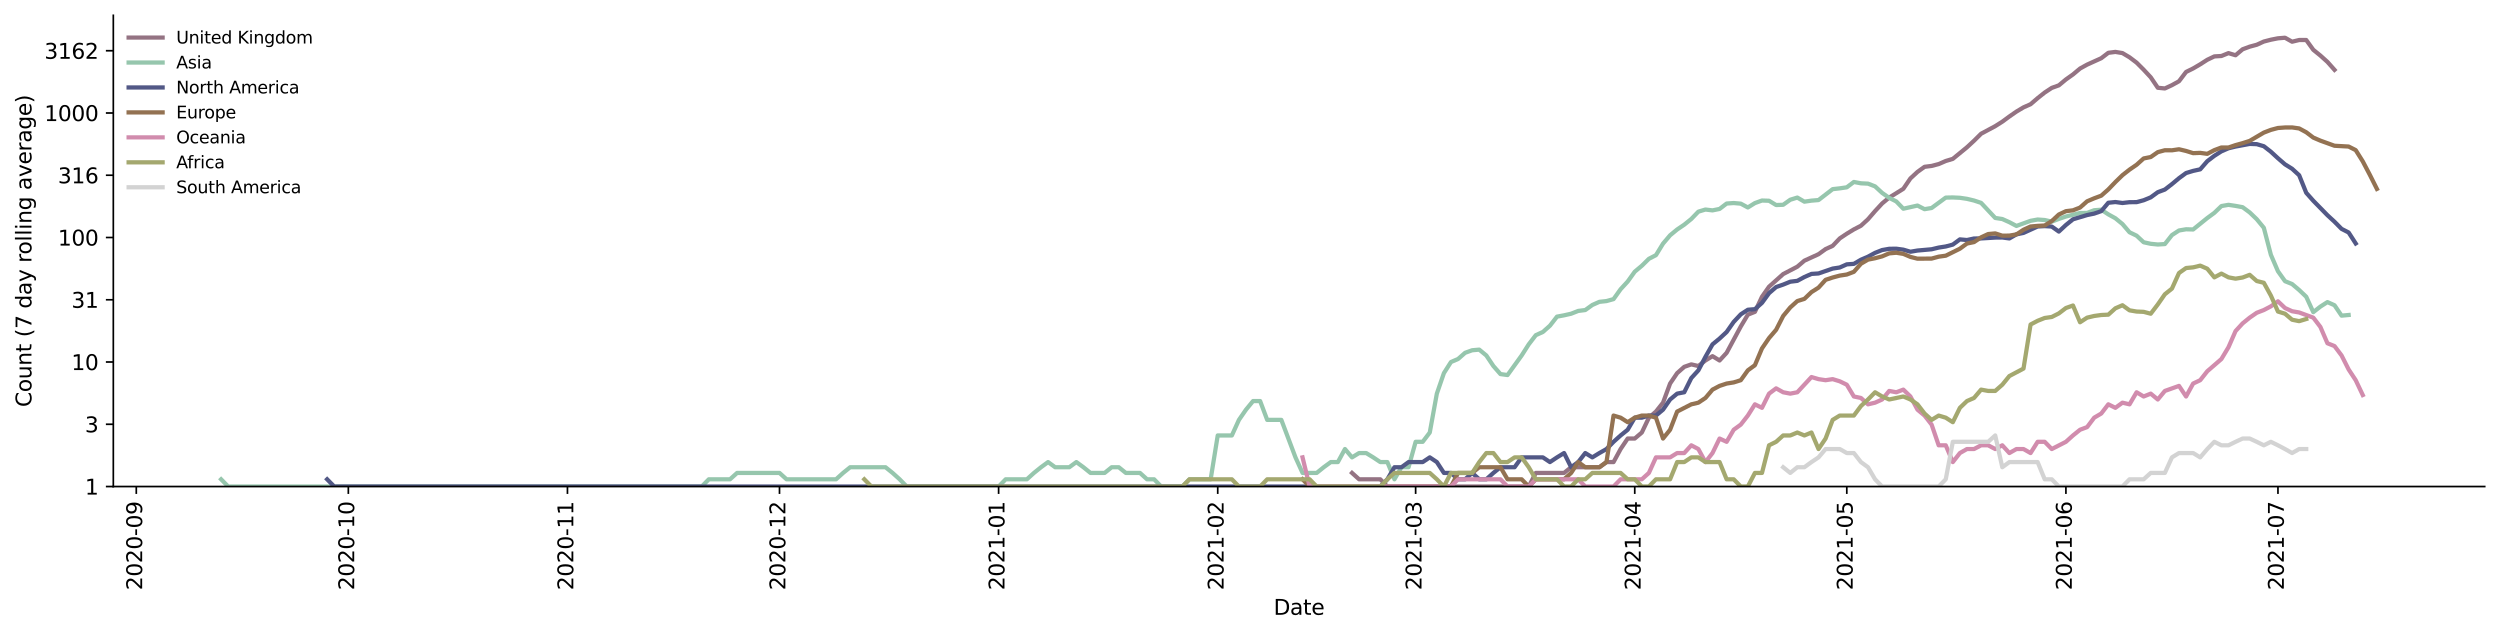 <?xml version="1.0" encoding="utf-8" standalone="no"?>
<!DOCTYPE svg PUBLIC "-//W3C//DTD SVG 1.1//EN"
  "http://www.w3.org/Graphics/SVG/1.1/DTD/svg11.dtd">
<svg height="298.621pt" version="1.1" viewBox="0 0 1176.528 298.621" width="1176.528pt" xmlns="http://www.w3.org/2000/svg" xmlns:xlink="http://www.w3.org/1999/xlink">
 <defs>
  <style type="text/css">*{stroke-linecap:butt;stroke-linejoin:round;}</style>
 </defs>
 <g id="figure_1">
  <g id="patch_1">
   <path d="M 0 298.621 
L 1176.528 298.621 
L 1176.528 0 
L 0 0 
z
" style="fill:#ffffff;"/>
  </g>
  <g id="axes_1">
   <g id="patch_2">
    <path d="M 53.328 228.96 
L 1169.328 228.96 
L 1169.328 7.2 
L 53.328 7.2 
z
" style="fill:#ffffff;"/>
   </g>
   <g id="matplotlib.axis_1">
    <g id="xtick_1">
     <g id="line2d_1">
      <defs>
       <path d="M 0 0 
L 0 3.5 
" id="mc57bb94092" style="stroke:#000000;stroke-width:0.8;"/>
      </defs>
      <g>
       <use style="stroke:#000000;stroke-width:0.8;" x="64.139" xlink:href="#mc57bb94092" y="228.96"/>
      </g>
     </g>
     <g id="text_1">
      <!-- 2020-09 -->
      <g transform="translate(66.898 277.743)rotate(-90)scale(0.1 -0.1)">
       <defs>
        <path d="M 1228 531 
L 3431 531 
L 3431 0 
L 469 0 
L 469 531 
Q 828 903 1448 1529 
Q 2069 2156 2228 2338 
Q 2531 2678 2651 2914 
Q 2772 3150 2772 3378 
Q 2772 3750 2511 3984 
Q 2250 4219 1831 4219 
Q 1534 4219 1204 4116 
Q 875 4013 500 3803 
L 500 4441 
Q 881 4594 1212 4672 
Q 1544 4750 1819 4750 
Q 2544 4750 2975 4387 
Q 3406 4025 3406 3419 
Q 3406 3131 3298 2873 
Q 3191 2616 2906 2266 
Q 2828 2175 2409 1742 
Q 1991 1309 1228 531 
z
" id="DejaVuSans-32" transform="scale(0.016)"/>
        <path d="M 2034 4250 
Q 1547 4250 1301 3770 
Q 1056 3291 1056 2328 
Q 1056 1369 1301 889 
Q 1547 409 2034 409 
Q 2525 409 2770 889 
Q 3016 1369 3016 2328 
Q 3016 3291 2770 3770 
Q 2525 4250 2034 4250 
z
M 2034 4750 
Q 2819 4750 3233 4129 
Q 3647 3509 3647 2328 
Q 3647 1150 3233 529 
Q 2819 -91 2034 -91 
Q 1250 -91 836 529 
Q 422 1150 422 2328 
Q 422 3509 836 4129 
Q 1250 4750 2034 4750 
z
" id="DejaVuSans-30" transform="scale(0.016)"/>
        <path d="M 313 2009 
L 1997 2009 
L 1997 1497 
L 313 1497 
L 313 2009 
z
" id="DejaVuSans-2d" transform="scale(0.016)"/>
        <path d="M 703 97 
L 703 672 
Q 941 559 1184 500 
Q 1428 441 1663 441 
Q 2288 441 2617 861 
Q 2947 1281 2994 2138 
Q 2813 1869 2534 1725 
Q 2256 1581 1919 1581 
Q 1219 1581 811 2004 
Q 403 2428 403 3163 
Q 403 3881 828 4315 
Q 1253 4750 1959 4750 
Q 2769 4750 3195 4129 
Q 3622 3509 3622 2328 
Q 3622 1225 3098 567 
Q 2575 -91 1691 -91 
Q 1453 -91 1209 -44 
Q 966 3 703 97 
z
M 1959 2075 
Q 2384 2075 2632 2365 
Q 2881 2656 2881 3163 
Q 2881 3666 2632 3958 
Q 2384 4250 1959 4250 
Q 1534 4250 1286 3958 
Q 1038 3666 1038 3163 
Q 1038 2656 1286 2365 
Q 1534 2075 1959 2075 
z
" id="DejaVuSans-39" transform="scale(0.016)"/>
       </defs>
       <use xlink:href="#DejaVuSans-32"/>
       <use x="63.623" xlink:href="#DejaVuSans-30"/>
       <use x="127.246" xlink:href="#DejaVuSans-32"/>
       <use x="190.869" xlink:href="#DejaVuSans-30"/>
       <use x="254.492" xlink:href="#DejaVuSans-2d"/>
       <use x="290.576" xlink:href="#DejaVuSans-30"/>
       <use x="354.199" xlink:href="#DejaVuSans-39"/>
      </g>
     </g>
    </g>
    <g id="xtick_2">
     <g id="line2d_2">
      <g>
       <use style="stroke:#000000;stroke-width:0.8;" x="163.93" xlink:href="#mc57bb94092" y="228.96"/>
      </g>
     </g>
     <g id="text_2">
      <!-- 2020-10 -->
      <g transform="translate(166.69 277.743)rotate(-90)scale(0.1 -0.1)">
       <defs>
        <path d="M 794 531 
L 1825 531 
L 1825 4091 
L 703 3866 
L 703 4441 
L 1819 4666 
L 2450 4666 
L 2450 531 
L 3481 531 
L 3481 0 
L 794 0 
L 794 531 
z
" id="DejaVuSans-31" transform="scale(0.016)"/>
       </defs>
       <use xlink:href="#DejaVuSans-32"/>
       <use x="63.623" xlink:href="#DejaVuSans-30"/>
       <use x="127.246" xlink:href="#DejaVuSans-32"/>
       <use x="190.869" xlink:href="#DejaVuSans-30"/>
       <use x="254.492" xlink:href="#DejaVuSans-2d"/>
       <use x="290.576" xlink:href="#DejaVuSans-31"/>
       <use x="354.199" xlink:href="#DejaVuSans-30"/>
      </g>
     </g>
    </g>
    <g id="xtick_3">
     <g id="line2d_3">
      <g>
       <use style="stroke:#000000;stroke-width:0.8;" x="267.048" xlink:href="#mc57bb94092" y="228.96"/>
      </g>
     </g>
     <g id="text_3">
      <!-- 2020-11 -->
      <g transform="translate(269.807 277.743)rotate(-90)scale(0.1 -0.1)">
       <use xlink:href="#DejaVuSans-32"/>
       <use x="63.623" xlink:href="#DejaVuSans-30"/>
       <use x="127.246" xlink:href="#DejaVuSans-32"/>
       <use x="190.869" xlink:href="#DejaVuSans-30"/>
       <use x="254.492" xlink:href="#DejaVuSans-2d"/>
       <use x="290.576" xlink:href="#DejaVuSans-31"/>
       <use x="354.199" xlink:href="#DejaVuSans-31"/>
      </g>
     </g>
    </g>
    <g id="xtick_4">
     <g id="line2d_4">
      <g>
       <use style="stroke:#000000;stroke-width:0.8;" x="366.839" xlink:href="#mc57bb94092" y="228.96"/>
      </g>
     </g>
     <g id="text_4">
      <!-- 2020-12 -->
      <g transform="translate(369.599 277.743)rotate(-90)scale(0.1 -0.1)">
       <use xlink:href="#DejaVuSans-32"/>
       <use x="63.623" xlink:href="#DejaVuSans-30"/>
       <use x="127.246" xlink:href="#DejaVuSans-32"/>
       <use x="190.869" xlink:href="#DejaVuSans-30"/>
       <use x="254.492" xlink:href="#DejaVuSans-2d"/>
       <use x="290.576" xlink:href="#DejaVuSans-31"/>
       <use x="354.199" xlink:href="#DejaVuSans-32"/>
      </g>
     </g>
    </g>
    <g id="xtick_5">
     <g id="line2d_5">
      <g>
       <use style="stroke:#000000;stroke-width:0.8;" x="469.957" xlink:href="#mc57bb94092" y="228.96"/>
      </g>
     </g>
     <g id="text_5">
      <!-- 2021-01 -->
      <g transform="translate(472.716 277.743)rotate(-90)scale(0.1 -0.1)">
       <use xlink:href="#DejaVuSans-32"/>
       <use x="63.623" xlink:href="#DejaVuSans-30"/>
       <use x="127.246" xlink:href="#DejaVuSans-32"/>
       <use x="190.869" xlink:href="#DejaVuSans-31"/>
       <use x="254.492" xlink:href="#DejaVuSans-2d"/>
       <use x="290.576" xlink:href="#DejaVuSans-30"/>
       <use x="354.199" xlink:href="#DejaVuSans-31"/>
      </g>
     </g>
    </g>
    <g id="xtick_6">
     <g id="line2d_6">
      <g>
       <use style="stroke:#000000;stroke-width:0.8;" x="573.075" xlink:href="#mc57bb94092" y="228.96"/>
      </g>
     </g>
     <g id="text_6">
      <!-- 2021-02 -->
      <g transform="translate(575.834 277.743)rotate(-90)scale(0.1 -0.1)">
       <use xlink:href="#DejaVuSans-32"/>
       <use x="63.623" xlink:href="#DejaVuSans-30"/>
       <use x="127.246" xlink:href="#DejaVuSans-32"/>
       <use x="190.869" xlink:href="#DejaVuSans-31"/>
       <use x="254.492" xlink:href="#DejaVuSans-2d"/>
       <use x="290.576" xlink:href="#DejaVuSans-30"/>
       <use x="354.199" xlink:href="#DejaVuSans-32"/>
      </g>
     </g>
    </g>
    <g id="xtick_7">
     <g id="line2d_7">
      <g>
       <use style="stroke:#000000;stroke-width:0.8;" x="666.213" xlink:href="#mc57bb94092" y="228.96"/>
      </g>
     </g>
     <g id="text_7">
      <!-- 2021-03 -->
      <g transform="translate(668.973 277.743)rotate(-90)scale(0.1 -0.1)">
       <defs>
        <path d="M 2597 2516 
Q 3050 2419 3304 2112 
Q 3559 1806 3559 1356 
Q 3559 666 3084 287 
Q 2609 -91 1734 -91 
Q 1441 -91 1130 -33 
Q 819 25 488 141 
L 488 750 
Q 750 597 1062 519 
Q 1375 441 1716 441 
Q 2309 441 2620 675 
Q 2931 909 2931 1356 
Q 2931 1769 2642 2001 
Q 2353 2234 1838 2234 
L 1294 2234 
L 1294 2753 
L 1863 2753 
Q 2328 2753 2575 2939 
Q 2822 3125 2822 3475 
Q 2822 3834 2567 4026 
Q 2313 4219 1838 4219 
Q 1578 4219 1281 4162 
Q 984 4106 628 3988 
L 628 4550 
Q 988 4650 1302 4700 
Q 1616 4750 1894 4750 
Q 2613 4750 3031 4423 
Q 3450 4097 3450 3541 
Q 3450 3153 3228 2886 
Q 3006 2619 2597 2516 
z
" id="DejaVuSans-33" transform="scale(0.016)"/>
       </defs>
       <use xlink:href="#DejaVuSans-32"/>
       <use x="63.623" xlink:href="#DejaVuSans-30"/>
       <use x="127.246" xlink:href="#DejaVuSans-32"/>
       <use x="190.869" xlink:href="#DejaVuSans-31"/>
       <use x="254.492" xlink:href="#DejaVuSans-2d"/>
       <use x="290.576" xlink:href="#DejaVuSans-30"/>
       <use x="354.199" xlink:href="#DejaVuSans-33"/>
      </g>
     </g>
    </g>
    <g id="xtick_8">
     <g id="line2d_8">
      <g>
       <use style="stroke:#000000;stroke-width:0.8;" x="769.331" xlink:href="#mc57bb94092" y="228.96"/>
      </g>
     </g>
     <g id="text_8">
      <!-- 2021-04 -->
      <g transform="translate(772.09 277.743)rotate(-90)scale(0.1 -0.1)">
       <defs>
        <path d="M 2419 4116 
L 825 1625 
L 2419 1625 
L 2419 4116 
z
M 2253 4666 
L 3047 4666 
L 3047 1625 
L 3713 1625 
L 3713 1100 
L 3047 1100 
L 3047 0 
L 2419 0 
L 2419 1100 
L 313 1100 
L 313 1709 
L 2253 4666 
z
" id="DejaVuSans-34" transform="scale(0.016)"/>
       </defs>
       <use xlink:href="#DejaVuSans-32"/>
       <use x="63.623" xlink:href="#DejaVuSans-30"/>
       <use x="127.246" xlink:href="#DejaVuSans-32"/>
       <use x="190.869" xlink:href="#DejaVuSans-31"/>
       <use x="254.492" xlink:href="#DejaVuSans-2d"/>
       <use x="290.576" xlink:href="#DejaVuSans-30"/>
       <use x="354.199" xlink:href="#DejaVuSans-34"/>
      </g>
     </g>
    </g>
    <g id="xtick_9">
     <g id="line2d_9">
      <g>
       <use style="stroke:#000000;stroke-width:0.8;" x="869.122" xlink:href="#mc57bb94092" y="228.96"/>
      </g>
     </g>
     <g id="text_9">
      <!-- 2021-05 -->
      <g transform="translate(871.882 277.743)rotate(-90)scale(0.1 -0.1)">
       <defs>
        <path d="M 691 4666 
L 3169 4666 
L 3169 4134 
L 1269 4134 
L 1269 2991 
Q 1406 3038 1543 3061 
Q 1681 3084 1819 3084 
Q 2600 3084 3056 2656 
Q 3513 2228 3513 1497 
Q 3513 744 3044 326 
Q 2575 -91 1722 -91 
Q 1428 -91 1123 -41 
Q 819 9 494 109 
L 494 744 
Q 775 591 1075 516 
Q 1375 441 1709 441 
Q 2250 441 2565 725 
Q 2881 1009 2881 1497 
Q 2881 1984 2565 2268 
Q 2250 2553 1709 2553 
Q 1456 2553 1204 2497 
Q 953 2441 691 2322 
L 691 4666 
z
" id="DejaVuSans-35" transform="scale(0.016)"/>
       </defs>
       <use xlink:href="#DejaVuSans-32"/>
       <use x="63.623" xlink:href="#DejaVuSans-30"/>
       <use x="127.246" xlink:href="#DejaVuSans-32"/>
       <use x="190.869" xlink:href="#DejaVuSans-31"/>
       <use x="254.492" xlink:href="#DejaVuSans-2d"/>
       <use x="290.576" xlink:href="#DejaVuSans-30"/>
       <use x="354.199" xlink:href="#DejaVuSans-35"/>
      </g>
     </g>
    </g>
    <g id="xtick_10">
     <g id="line2d_10">
      <g>
       <use style="stroke:#000000;stroke-width:0.8;" x="972.24" xlink:href="#mc57bb94092" y="228.96"/>
      </g>
     </g>
     <g id="text_10">
      <!-- 2021-06 -->
      <g transform="translate(975 277.743)rotate(-90)scale(0.1 -0.1)">
       <defs>
        <path d="M 2113 2584 
Q 1688 2584 1439 2293 
Q 1191 2003 1191 1497 
Q 1191 994 1439 701 
Q 1688 409 2113 409 
Q 2538 409 2786 701 
Q 3034 994 3034 1497 
Q 3034 2003 2786 2293 
Q 2538 2584 2113 2584 
z
M 3366 4563 
L 3366 3988 
Q 3128 4100 2886 4159 
Q 2644 4219 2406 4219 
Q 1781 4219 1451 3797 
Q 1122 3375 1075 2522 
Q 1259 2794 1537 2939 
Q 1816 3084 2150 3084 
Q 2853 3084 3261 2657 
Q 3669 2231 3669 1497 
Q 3669 778 3244 343 
Q 2819 -91 2113 -91 
Q 1303 -91 875 529 
Q 447 1150 447 2328 
Q 447 3434 972 4092 
Q 1497 4750 2381 4750 
Q 2619 4750 2861 4703 
Q 3103 4656 3366 4563 
z
" id="DejaVuSans-36" transform="scale(0.016)"/>
       </defs>
       <use xlink:href="#DejaVuSans-32"/>
       <use x="63.623" xlink:href="#DejaVuSans-30"/>
       <use x="127.246" xlink:href="#DejaVuSans-32"/>
       <use x="190.869" xlink:href="#DejaVuSans-31"/>
       <use x="254.492" xlink:href="#DejaVuSans-2d"/>
       <use x="290.576" xlink:href="#DejaVuSans-30"/>
       <use x="354.199" xlink:href="#DejaVuSans-36"/>
      </g>
     </g>
    </g>
    <g id="xtick_11">
     <g id="line2d_11">
      <g>
       <use style="stroke:#000000;stroke-width:0.8;" x="1072.032" xlink:href="#mc57bb94092" y="228.96"/>
      </g>
     </g>
     <g id="text_11">
      <!-- 2021-07 -->
      <g transform="translate(1074.791 277.743)rotate(-90)scale(0.1 -0.1)">
       <defs>
        <path d="M 525 4666 
L 3525 4666 
L 3525 4397 
L 1831 0 
L 1172 0 
L 2766 4134 
L 525 4134 
L 525 4666 
z
" id="DejaVuSans-37" transform="scale(0.016)"/>
       </defs>
       <use xlink:href="#DejaVuSans-32"/>
       <use x="63.623" xlink:href="#DejaVuSans-30"/>
       <use x="127.246" xlink:href="#DejaVuSans-32"/>
       <use x="190.869" xlink:href="#DejaVuSans-31"/>
       <use x="254.492" xlink:href="#DejaVuSans-2d"/>
       <use x="290.576" xlink:href="#DejaVuSans-30"/>
       <use x="354.199" xlink:href="#DejaVuSans-37"/>
      </g>
     </g>
    </g>
    <g id="text_12">
     <!-- Date -->
     <g transform="translate(599.377 289.341)scale(0.1 -0.1)">
      <defs>
       <path d="M 1259 4147 
L 1259 519 
L 2022 519 
Q 2988 519 3436 956 
Q 3884 1394 3884 2338 
Q 3884 3275 3436 3711 
Q 2988 4147 2022 4147 
L 1259 4147 
z
M 628 4666 
L 1925 4666 
Q 3281 4666 3915 4102 
Q 4550 3538 4550 2338 
Q 4550 1131 3912 565 
Q 3275 0 1925 0 
L 628 0 
L 628 4666 
z
" id="DejaVuSans-44" transform="scale(0.016)"/>
       <path d="M 2194 1759 
Q 1497 1759 1228 1600 
Q 959 1441 959 1056 
Q 959 750 1161 570 
Q 1363 391 1709 391 
Q 2188 391 2477 730 
Q 2766 1069 2766 1631 
L 2766 1759 
L 2194 1759 
z
M 3341 1997 
L 3341 0 
L 2766 0 
L 2766 531 
Q 2569 213 2275 61 
Q 1981 -91 1556 -91 
Q 1019 -91 701 211 
Q 384 513 384 1019 
Q 384 1609 779 1909 
Q 1175 2209 1959 2209 
L 2766 2209 
L 2766 2266 
Q 2766 2663 2505 2880 
Q 2244 3097 1772 3097 
Q 1472 3097 1187 3025 
Q 903 2953 641 2809 
L 641 3341 
Q 956 3463 1253 3523 
Q 1550 3584 1831 3584 
Q 2591 3584 2966 3190 
Q 3341 2797 3341 1997 
z
" id="DejaVuSans-61" transform="scale(0.016)"/>
       <path d="M 1172 4494 
L 1172 3500 
L 2356 3500 
L 2356 3053 
L 1172 3053 
L 1172 1153 
Q 1172 725 1289 603 
Q 1406 481 1766 481 
L 2356 481 
L 2356 0 
L 1766 0 
Q 1100 0 847 248 
Q 594 497 594 1153 
L 594 3053 
L 172 3053 
L 172 3500 
L 594 3500 
L 594 4494 
L 1172 4494 
z
" id="DejaVuSans-74" transform="scale(0.016)"/>
       <path d="M 3597 1894 
L 3597 1613 
L 953 1613 
Q 991 1019 1311 708 
Q 1631 397 2203 397 
Q 2534 397 2845 478 
Q 3156 559 3463 722 
L 3463 178 
Q 3153 47 2828 -22 
Q 2503 -91 2169 -91 
Q 1331 -91 842 396 
Q 353 884 353 1716 
Q 353 2575 817 3079 
Q 1281 3584 2069 3584 
Q 2775 3584 3186 3129 
Q 3597 2675 3597 1894 
z
M 3022 2063 
Q 3016 2534 2758 2815 
Q 2500 3097 2075 3097 
Q 1594 3097 1305 2825 
Q 1016 2553 972 2059 
L 3022 2063 
z
" id="DejaVuSans-65" transform="scale(0.016)"/>
      </defs>
      <use xlink:href="#DejaVuSans-44"/>
      <use x="77.002" xlink:href="#DejaVuSans-61"/>
      <use x="138.281" xlink:href="#DejaVuSans-74"/>
      <use x="177.49" xlink:href="#DejaVuSans-65"/>
     </g>
    </g>
   </g>
   <g id="matplotlib.axis_2">
    <g id="ytick_1">
     <g id="line2d_12">
      <defs>
       <path d="M 0 0 
L -3.5 0 
" id="m3b8bdb8e2a" style="stroke:#000000;stroke-width:0.8;"/>
      </defs>
      <g>
       <use style="stroke:#000000;stroke-width:0.8;" x="53.328" xlink:href="#m3b8bdb8e2a" y="228.96"/>
      </g>
     </g>
     <g id="text_13">
      <!-- 1 -->
      <g transform="translate(39.966 232.759)scale(0.1 -0.1)">
       <use xlink:href="#DejaVuSans-31"/>
      </g>
     </g>
    </g>
    <g id="ytick_2">
     <g id="line2d_13">
      <g>
       <use style="stroke:#000000;stroke-width:0.8;" x="53.328" xlink:href="#m3b8bdb8e2a" y="199.663"/>
      </g>
     </g>
     <g id="text_14">
      <!-- 3 -->
      <g transform="translate(39.966 203.462)scale(0.1 -0.1)">
       <use xlink:href="#DejaVuSans-33"/>
      </g>
     </g>
    </g>
    <g id="ytick_3">
     <g id="line2d_14">
      <g>
       <use style="stroke:#000000;stroke-width:0.8;" x="53.328" xlink:href="#m3b8bdb8e2a" y="170.365"/>
      </g>
     </g>
     <g id="text_15">
      <!-- 10 -->
      <g transform="translate(33.603 174.164)scale(0.1 -0.1)">
       <use xlink:href="#DejaVuSans-31"/>
       <use x="63.623" xlink:href="#DejaVuSans-30"/>
      </g>
     </g>
    </g>
    <g id="ytick_4">
     <g id="line2d_15">
      <g>
       <use style="stroke:#000000;stroke-width:0.8;" x="53.328" xlink:href="#m3b8bdb8e2a" y="141.068"/>
      </g>
     </g>
     <g id="text_16">
      <!-- 31 -->
      <g transform="translate(33.603 144.867)scale(0.1 -0.1)">
       <use xlink:href="#DejaVuSans-33"/>
       <use x="63.623" xlink:href="#DejaVuSans-31"/>
      </g>
     </g>
    </g>
    <g id="ytick_5">
     <g id="line2d_16">
      <g>
       <use style="stroke:#000000;stroke-width:0.8;" x="53.328" xlink:href="#m3b8bdb8e2a" y="111.77"/>
      </g>
     </g>
     <g id="text_17">
      <!-- 100 -->
      <g transform="translate(27.241 115.569)scale(0.1 -0.1)">
       <use xlink:href="#DejaVuSans-31"/>
       <use x="63.623" xlink:href="#DejaVuSans-30"/>
       <use x="127.246" xlink:href="#DejaVuSans-30"/>
      </g>
     </g>
    </g>
    <g id="ytick_6">
     <g id="line2d_17">
      <g>
       <use style="stroke:#000000;stroke-width:0.8;" x="53.328" xlink:href="#m3b8bdb8e2a" y="82.473"/>
      </g>
     </g>
     <g id="text_18">
      <!-- 316 -->
      <g transform="translate(27.241 86.272)scale(0.1 -0.1)">
       <use xlink:href="#DejaVuSans-33"/>
       <use x="63.623" xlink:href="#DejaVuSans-31"/>
       <use x="127.246" xlink:href="#DejaVuSans-36"/>
      </g>
     </g>
    </g>
    <g id="ytick_7">
     <g id="line2d_18">
      <g>
       <use style="stroke:#000000;stroke-width:0.8;" x="53.328" xlink:href="#m3b8bdb8e2a" y="53.175"/>
      </g>
     </g>
     <g id="text_19">
      <!-- 1000 -->
      <g transform="translate(20.878 56.975)scale(0.1 -0.1)">
       <use xlink:href="#DejaVuSans-31"/>
       <use x="63.623" xlink:href="#DejaVuSans-30"/>
       <use x="127.246" xlink:href="#DejaVuSans-30"/>
       <use x="190.869" xlink:href="#DejaVuSans-30"/>
      </g>
     </g>
    </g>
    <g id="ytick_8">
     <g id="line2d_19">
      <g>
       <use style="stroke:#000000;stroke-width:0.8;" x="53.328" xlink:href="#m3b8bdb8e2a" y="23.878"/>
      </g>
     </g>
     <g id="text_20">
      <!-- 3162 -->
      <g transform="translate(20.878 27.677)scale(0.1 -0.1)">
       <use xlink:href="#DejaVuSans-33"/>
       <use x="63.623" xlink:href="#DejaVuSans-31"/>
       <use x="127.246" xlink:href="#DejaVuSans-36"/>
       <use x="190.869" xlink:href="#DejaVuSans-32"/>
      </g>
     </g>
    </g>
    <g id="text_21">
     <!-- Count (7 day rolling average) -->
     <g transform="translate(14.798 191.548)rotate(-90)scale(0.1 -0.1)">
      <defs>
       <path d="M 4122 4306 
L 4122 3641 
Q 3803 3938 3442 4084 
Q 3081 4231 2675 4231 
Q 1875 4231 1450 3742 
Q 1025 3253 1025 2328 
Q 1025 1406 1450 917 
Q 1875 428 2675 428 
Q 3081 428 3442 575 
Q 3803 722 4122 1019 
L 4122 359 
Q 3791 134 3420 21 
Q 3050 -91 2638 -91 
Q 1578 -91 968 557 
Q 359 1206 359 2328 
Q 359 3453 968 4101 
Q 1578 4750 2638 4750 
Q 3056 4750 3426 4639 
Q 3797 4528 4122 4306 
z
" id="DejaVuSans-43" transform="scale(0.016)"/>
       <path d="M 1959 3097 
Q 1497 3097 1228 2736 
Q 959 2375 959 1747 
Q 959 1119 1226 758 
Q 1494 397 1959 397 
Q 2419 397 2687 759 
Q 2956 1122 2956 1747 
Q 2956 2369 2687 2733 
Q 2419 3097 1959 3097 
z
M 1959 3584 
Q 2709 3584 3137 3096 
Q 3566 2609 3566 1747 
Q 3566 888 3137 398 
Q 2709 -91 1959 -91 
Q 1206 -91 779 398 
Q 353 888 353 1747 
Q 353 2609 779 3096 
Q 1206 3584 1959 3584 
z
" id="DejaVuSans-6f" transform="scale(0.016)"/>
       <path d="M 544 1381 
L 544 3500 
L 1119 3500 
L 1119 1403 
Q 1119 906 1312 657 
Q 1506 409 1894 409 
Q 2359 409 2629 706 
Q 2900 1003 2900 1516 
L 2900 3500 
L 3475 3500 
L 3475 0 
L 2900 0 
L 2900 538 
Q 2691 219 2414 64 
Q 2138 -91 1772 -91 
Q 1169 -91 856 284 
Q 544 659 544 1381 
z
M 1991 3584 
L 1991 3584 
z
" id="DejaVuSans-75" transform="scale(0.016)"/>
       <path d="M 3513 2113 
L 3513 0 
L 2938 0 
L 2938 2094 
Q 2938 2591 2744 2837 
Q 2550 3084 2163 3084 
Q 1697 3084 1428 2787 
Q 1159 2491 1159 1978 
L 1159 0 
L 581 0 
L 581 3500 
L 1159 3500 
L 1159 2956 
Q 1366 3272 1645 3428 
Q 1925 3584 2291 3584 
Q 2894 3584 3203 3211 
Q 3513 2838 3513 2113 
z
" id="DejaVuSans-6e" transform="scale(0.016)"/>
       <path id="DejaVuSans-20" transform="scale(0.016)"/>
       <path d="M 1984 4856 
Q 1566 4138 1362 3434 
Q 1159 2731 1159 2009 
Q 1159 1288 1364 580 
Q 1569 -128 1984 -844 
L 1484 -844 
Q 1016 -109 783 600 
Q 550 1309 550 2009 
Q 550 2706 781 3412 
Q 1013 4119 1484 4856 
L 1984 4856 
z
" id="DejaVuSans-28" transform="scale(0.016)"/>
       <path d="M 2906 2969 
L 2906 4863 
L 3481 4863 
L 3481 0 
L 2906 0 
L 2906 525 
Q 2725 213 2448 61 
Q 2172 -91 1784 -91 
Q 1150 -91 751 415 
Q 353 922 353 1747 
Q 353 2572 751 3078 
Q 1150 3584 1784 3584 
Q 2172 3584 2448 3432 
Q 2725 3281 2906 2969 
z
M 947 1747 
Q 947 1113 1208 752 
Q 1469 391 1925 391 
Q 2381 391 2643 752 
Q 2906 1113 2906 1747 
Q 2906 2381 2643 2742 
Q 2381 3103 1925 3103 
Q 1469 3103 1208 2742 
Q 947 2381 947 1747 
z
" id="DejaVuSans-64" transform="scale(0.016)"/>
       <path d="M 2059 -325 
Q 1816 -950 1584 -1140 
Q 1353 -1331 966 -1331 
L 506 -1331 
L 506 -850 
L 844 -850 
Q 1081 -850 1212 -737 
Q 1344 -625 1503 -206 
L 1606 56 
L 191 3500 
L 800 3500 
L 1894 763 
L 2988 3500 
L 3597 3500 
L 2059 -325 
z
" id="DejaVuSans-79" transform="scale(0.016)"/>
       <path d="M 2631 2963 
Q 2534 3019 2420 3045 
Q 2306 3072 2169 3072 
Q 1681 3072 1420 2755 
Q 1159 2438 1159 1844 
L 1159 0 
L 581 0 
L 581 3500 
L 1159 3500 
L 1159 2956 
Q 1341 3275 1631 3429 
Q 1922 3584 2338 3584 
Q 2397 3584 2469 3576 
Q 2541 3569 2628 3553 
L 2631 2963 
z
" id="DejaVuSans-72" transform="scale(0.016)"/>
       <path d="M 603 4863 
L 1178 4863 
L 1178 0 
L 603 0 
L 603 4863 
z
" id="DejaVuSans-6c" transform="scale(0.016)"/>
       <path d="M 603 3500 
L 1178 3500 
L 1178 0 
L 603 0 
L 603 3500 
z
M 603 4863 
L 1178 4863 
L 1178 4134 
L 603 4134 
L 603 4863 
z
" id="DejaVuSans-69" transform="scale(0.016)"/>
       <path d="M 2906 1791 
Q 2906 2416 2648 2759 
Q 2391 3103 1925 3103 
Q 1463 3103 1205 2759 
Q 947 2416 947 1791 
Q 947 1169 1205 825 
Q 1463 481 1925 481 
Q 2391 481 2648 825 
Q 2906 1169 2906 1791 
z
M 3481 434 
Q 3481 -459 3084 -895 
Q 2688 -1331 1869 -1331 
Q 1566 -1331 1297 -1286 
Q 1028 -1241 775 -1147 
L 775 -588 
Q 1028 -725 1275 -790 
Q 1522 -856 1778 -856 
Q 2344 -856 2625 -561 
Q 2906 -266 2906 331 
L 2906 616 
Q 2728 306 2450 153 
Q 2172 0 1784 0 
Q 1141 0 747 490 
Q 353 981 353 1791 
Q 353 2603 747 3093 
Q 1141 3584 1784 3584 
Q 2172 3584 2450 3431 
Q 2728 3278 2906 2969 
L 2906 3500 
L 3481 3500 
L 3481 434 
z
" id="DejaVuSans-67" transform="scale(0.016)"/>
       <path d="M 191 3500 
L 800 3500 
L 1894 563 
L 2988 3500 
L 3597 3500 
L 2284 0 
L 1503 0 
L 191 3500 
z
" id="DejaVuSans-76" transform="scale(0.016)"/>
       <path d="M 513 4856 
L 1013 4856 
Q 1481 4119 1714 3412 
Q 1947 2706 1947 2009 
Q 1947 1309 1714 600 
Q 1481 -109 1013 -844 
L 513 -844 
Q 928 -128 1133 580 
Q 1338 1288 1338 2009 
Q 1338 2731 1133 3434 
Q 928 4138 513 4856 
z
" id="DejaVuSans-29" transform="scale(0.016)"/>
      </defs>
      <use xlink:href="#DejaVuSans-43"/>
      <use x="69.824" xlink:href="#DejaVuSans-6f"/>
      <use x="131.006" xlink:href="#DejaVuSans-75"/>
      <use x="194.385" xlink:href="#DejaVuSans-6e"/>
      <use x="257.764" xlink:href="#DejaVuSans-74"/>
      <use x="296.973" xlink:href="#DejaVuSans-20"/>
      <use x="328.76" xlink:href="#DejaVuSans-28"/>
      <use x="367.773" xlink:href="#DejaVuSans-37"/>
      <use x="431.396" xlink:href="#DejaVuSans-20"/>
      <use x="463.184" xlink:href="#DejaVuSans-64"/>
      <use x="526.66" xlink:href="#DejaVuSans-61"/>
      <use x="587.939" xlink:href="#DejaVuSans-79"/>
      <use x="647.119" xlink:href="#DejaVuSans-20"/>
      <use x="678.906" xlink:href="#DejaVuSans-72"/>
      <use x="717.77" xlink:href="#DejaVuSans-6f"/>
      <use x="778.951" xlink:href="#DejaVuSans-6c"/>
      <use x="806.734" xlink:href="#DejaVuSans-6c"/>
      <use x="834.518" xlink:href="#DejaVuSans-69"/>
      <use x="862.301" xlink:href="#DejaVuSans-6e"/>
      <use x="925.68" xlink:href="#DejaVuSans-67"/>
      <use x="989.156" xlink:href="#DejaVuSans-20"/>
      <use x="1020.943" xlink:href="#DejaVuSans-61"/>
      <use x="1082.223" xlink:href="#DejaVuSans-76"/>
      <use x="1141.402" xlink:href="#DejaVuSans-65"/>
      <use x="1202.926" xlink:href="#DejaVuSans-72"/>
      <use x="1244.039" xlink:href="#DejaVuSans-61"/>
      <use x="1305.318" xlink:href="#DejaVuSans-67"/>
      <use x="1368.795" xlink:href="#DejaVuSans-65"/>
      <use x="1430.318" xlink:href="#DejaVuSans-29"/>
     </g>
    </g>
   </g>
   <g id="line2d_20">
    <path clip-path="url(#p884ba904c6)" d="M 636.276 222.565 
L 639.602 225.562 
L 649.581 225.562 
L 652.908 228.96 
L 719.435 228.96 
L 722.762 222.565 
L 736.067 222.565 
L 739.394 219.884 
L 752.699 219.884 
L 756.026 217.458 
L 759.352 217.458 
L 762.678 211.321 
L 766.005 206.38 
L 769.331 206.38 
L 772.657 203.55 
L 775.984 196.566 
L 779.31 193.682 
L 782.637 189.501 
L 785.963 180.502 
L 789.289 175.593 
L 792.616 172.646 
L 795.942 171.48 
L 799.269 172.251 
L 802.595 169.648 
L 805.921 167.611 
L 809.248 169.648 
L 812.574 166.03 
L 819.227 153.652 
L 822.553 148.087 
L 825.88 146.759 
L 829.206 139.655 
L 832.532 134.906 
L 839.185 128.977 
L 845.838 125.507 
L 849.164 122.677 
L 855.817 119.63 
L 859.143 117.222 
L 862.47 115.693 
L 865.796 112.21 
L 869.122 109.981 
L 872.449 107.962 
L 875.775 106.238 
L 879.102 103.182 
L 882.428 99.337 
L 885.754 95.745 
L 889.081 92.977 
L 895.733 88.849 
L 899.06 83.971 
L 902.386 80.897 
L 905.713 78.506 
L 909.039 78.087 
L 912.365 77.212 
L 915.692 75.767 
L 919.018 74.762 
L 925.671 69.311 
L 928.997 66.235 
L 932.324 62.936 
L 938.976 59.373 
L 942.303 57.268 
L 945.629 54.82 
L 948.956 52.512 
L 952.282 50.526 
L 955.608 49.053 
L 958.935 46.19 
L 962.261 43.548 
L 965.587 41.363 
L 968.914 40.165 
L 972.24 37.395 
L 975.567 35.038 
L 978.893 32.249 
L 982.219 30.411 
L 988.872 27.398 
L 992.198 24.853 
L 995.525 24.432 
L 998.851 24.98 
L 1002.178 26.961 
L 1005.504 29.474 
L 1008.83 32.806 
L 1012.157 36.379 
L 1015.483 41.299 
L 1018.809 41.63 
L 1022.136 40.078 
L 1025.462 38.234 
L 1028.789 33.861 
L 1032.115 32.215 
L 1035.441 30.266 
L 1038.768 28.135 
L 1042.094 26.546 
L 1045.421 26.351 
L 1048.747 24.999 
L 1052.073 26.004 
L 1055.4 23.193 
L 1058.726 21.957 
L 1062.052 21.064 
L 1065.379 19.547 
L 1068.705 18.69 
L 1072.032 18.03 
L 1075.358 17.76 
L 1078.684 19.629 
L 1082.011 18.835 
L 1085.337 18.828 
L 1088.663 23.441 
L 1091.99 26.139 
L 1095.316 29.131 
L 1098.643 32.869 
L 1098.643 32.869 
" style="fill:none;stroke:#947383;stroke-linecap:square;stroke-width:2;"/>
   </g>
   <g id="line2d_21">
    <path clip-path="url(#p884ba904c6)" d="M 104.055 225.562 
L 107.382 228.96 
L 330.249 228.96 
L 333.576 225.562 
L 343.555 225.562 
L 346.881 222.565 
L 366.839 222.565 
L 370.166 225.562 
L 393.45 225.562 
L 396.777 222.565 
L 400.103 219.884 
L 416.735 219.884 
L 420.061 222.565 
L 423.388 225.562 
L 426.714 228.96 
L 469.957 228.96 
L 473.283 225.562 
L 483.263 225.562 
L 486.589 222.565 
L 489.915 219.884 
L 493.242 217.458 
L 496.568 219.884 
L 503.221 219.884 
L 506.547 217.458 
L 509.874 219.884 
L 513.2 222.565 
L 519.853 222.565 
L 523.179 219.884 
L 526.505 219.884 
L 529.832 222.565 
L 536.485 222.565 
L 539.811 225.562 
L 543.137 225.562 
L 546.464 228.96 
L 556.443 228.96 
L 559.769 225.562 
L 569.748 225.562 
L 573.075 204.926 
L 579.728 204.926 
L 583.054 197.605 
L 586.38 192.789 
L 589.707 188.742 
L 593.033 188.742 
L 596.359 197.605 
L 603.012 197.605 
L 609.665 215.244 
L 612.991 222.565 
L 619.644 222.565 
L 622.97 219.884 
L 626.297 217.458 
L 629.623 217.458 
L 632.95 211.321 
L 636.276 215.244 
L 639.602 213.207 
L 642.929 213.207 
L 646.255 215.244 
L 649.581 217.458 
L 652.908 217.458 
L 656.234 225.562 
L 659.561 219.884 
L 662.887 219.884 
L 666.213 207.923 
L 669.54 207.923 
L 672.866 203.55 
L 676.193 185.25 
L 679.519 175.593 
L 682.845 170.365 
L 686.172 168.951 
L 689.498 166.03 
L 692.824 164.833 
L 696.151 164.542 
L 699.477 167.287 
L 702.804 172.251 
L 706.13 176.044 
L 709.456 176.502 
L 716.109 167.287 
L 719.435 162.064 
L 722.762 157.732 
L 726.088 156.228 
L 729.415 153.278 
L 732.741 149.012 
L 736.067 148.391 
L 739.394 147.636 
L 742.72 146.331 
L 746.046 145.91 
L 749.373 143.523 
L 752.699 142.047 
L 756.026 141.691 
L 759.352 140.766 
L 762.678 136.107 
L 766.005 132.497 
L 769.331 127.858 
L 772.657 125.074 
L 775.984 121.799 
L 779.31 120.079 
L 782.637 114.654 
L 785.963 110.737 
L 789.289 107.993 
L 792.616 105.745 
L 795.942 103.053 
L 799.269 99.606 
L 802.595 98.612 
L 805.921 99.005 
L 809.248 98.331 
L 812.574 95.783 
L 815.9 95.552 
L 819.227 95.842 
L 822.553 97.634 
L 825.88 95.571 
L 829.206 94.369 
L 832.532 94.479 
L 835.859 96.491 
L 839.185 96.372 
L 842.511 94.005 
L 845.838 92.977 
L 849.164 94.907 
L 852.491 94.424 
L 855.817 94.15 
L 862.47 89.012 
L 865.796 88.643 
L 869.122 88.149 
L 872.449 85.634 
L 875.775 86.267 
L 879.102 86.427 
L 882.428 87.708 
L 885.754 90.781 
L 889.081 93.116 
L 892.407 94.794 
L 895.733 98.224 
L 902.386 96.732 
L 905.713 98.439 
L 909.039 97.885 
L 915.692 92.994 
L 919.018 92.925 
L 922.345 93.081 
L 925.671 93.574 
L 928.997 94.369 
L 932.324 95.475 
L 938.976 102.567 
L 942.303 103.078 
L 945.629 104.568 
L 948.956 106.326 
L 955.608 103.919 
L 958.935 103.312 
L 962.261 103.548 
L 965.587 104.295 
L 968.914 103.027 
L 972.24 101.892 
L 978.893 100.245 
L 982.219 100.199 
L 985.546 98.939 
L 988.872 98.698 
L 992.198 100.877 
L 995.525 102.719 
L 998.851 105.432 
L 1002.178 109.312 
L 1005.504 110.912 
L 1008.83 114.011 
L 1012.157 114.736 
L 1015.483 115.065 
L 1018.809 114.859 
L 1022.136 110.633 
L 1025.462 108.468 
L 1028.789 107.9 
L 1032.115 107.993 
L 1038.768 102.618 
L 1042.094 100.176 
L 1045.421 96.975 
L 1048.747 96.392 
L 1052.073 96.894 
L 1055.4 97.509 
L 1058.726 99.969 
L 1062.052 103.156 
L 1065.379 107.191 
L 1068.705 119.929 
L 1072.032 127.653 
L 1075.358 132.334 
L 1078.684 133.673 
L 1082.011 136.489 
L 1085.337 139.655 
L 1088.663 146.903 
L 1091.99 144.294 
L 1095.316 142.167 
L 1098.643 143.65 
L 1101.969 148.545 
L 1105.295 148.239 
L 1105.295 148.239 
" style="fill:none;stroke:#96c6ad;stroke-linecap:square;stroke-width:2;"/>
   </g>
   <g id="line2d_22">
    <path clip-path="url(#p884ba904c6)" d="M 153.951 225.562 
L 157.277 228.96 
L 649.581 228.96 
L 652.908 225.562 
L 656.234 219.884 
L 659.561 219.884 
L 662.887 217.458 
L 669.54 217.458 
L 672.866 215.244 
L 676.193 217.458 
L 679.519 222.565 
L 682.845 222.565 
L 686.172 225.562 
L 689.498 225.562 
L 692.824 222.565 
L 696.151 225.562 
L 699.477 225.562 
L 702.804 222.565 
L 706.13 219.884 
L 712.783 219.884 
L 716.109 215.244 
L 726.088 215.244 
L 729.415 217.458 
L 732.741 215.244 
L 736.067 213.207 
L 739.394 219.884 
L 742.72 217.458 
L 746.046 213.207 
L 749.373 215.244 
L 752.699 213.207 
L 756.026 211.321 
L 759.352 207.923 
L 762.678 204.926 
L 766.005 202.245 
L 769.331 196.566 
L 772.657 196.566 
L 775.984 195.568 
L 779.31 195.568 
L 782.637 192.789 
L 785.963 188.004 
L 789.289 185.25 
L 792.616 184.606 
L 795.942 177.929 
L 799.269 174.288 
L 802.595 167.94 
L 805.921 162.064 
L 809.248 159.33 
L 812.574 156.228 
L 815.9 151.485 
L 819.227 147.936 
L 822.553 145.772 
L 825.88 145.497 
L 829.206 142.53 
L 832.532 137.971 
L 835.859 135.088 
L 839.185 133.933 
L 842.511 132.58 
L 845.838 132.171 
L 849.164 130.372 
L 852.491 128.905 
L 855.817 128.692 
L 862.47 126.396 
L 865.796 125.884 
L 869.122 124.408 
L 872.449 124.171 
L 875.775 122.234 
L 879.102 120.795 
L 882.428 118.994 
L 885.754 117.677 
L 889.081 117.088 
L 892.407 117.043 
L 895.733 117.494 
L 899.06 118.469 
L 902.386 117.907 
L 909.039 117.313 
L 912.365 116.512 
L 915.692 115.992 
L 919.018 115.106 
L 922.345 112.658 
L 925.671 112.961 
L 928.997 112.247 
L 932.324 112.21 
L 938.976 111.807 
L 942.303 111.77 
L 945.629 112.21 
L 948.956 110.287 
L 952.282 109.611 
L 958.935 106.591 
L 962.261 106.414 
L 965.587 106.621 
L 968.914 108.984 
L 972.24 105.889 
L 975.567 103.208 
L 982.219 101.211 
L 985.546 100.524 
L 988.872 99.359 
L 992.198 95.418 
L 995.525 95.076 
L 998.851 95.533 
L 1002.178 95.151 
L 1005.504 95.132 
L 1008.83 94.241 
L 1012.157 92.873 
L 1015.483 90.449 
L 1018.809 89.206 
L 1022.136 86.643 
L 1025.462 83.862 
L 1028.789 81.432 
L 1032.115 80.426 
L 1035.441 79.694 
L 1038.768 75.873 
L 1042.094 73.334 
L 1045.421 71.217 
L 1048.747 69.781 
L 1052.073 68.97 
L 1058.726 67.723 
L 1062.052 67.846 
L 1065.379 68.815 
L 1068.705 71.41 
L 1072.032 74.475 
L 1075.358 77.343 
L 1078.684 79.417 
L 1082.011 82.468 
L 1085.337 90.733 
L 1088.663 94.479 
L 1095.316 101.283 
L 1098.643 104.35 
L 1101.969 107.713 
L 1105.295 109.411 
L 1108.622 114.573 
L 1108.622 114.573 
" style="fill:none;stroke:#525886;stroke-linecap:square;stroke-width:2;"/>
   </g>
   <g id="line2d_23">
    <path clip-path="url(#p884ba904c6)" d="M 612.991 225.562 
L 616.318 228.96 
L 682.845 228.96 
L 686.172 222.565 
L 692.824 222.565 
L 696.151 219.884 
L 706.13 219.884 
L 709.456 225.562 
L 716.109 225.562 
L 719.435 228.96 
L 722.762 225.562 
L 736.067 225.562 
L 739.394 222.565 
L 742.72 217.458 
L 746.046 219.884 
L 752.699 219.884 
L 756.026 217.458 
L 759.352 195.568 
L 762.678 196.566 
L 766.005 198.688 
L 769.331 196.566 
L 772.657 195.568 
L 775.984 195.568 
L 779.31 196.566 
L 782.637 206.38 
L 785.963 202.245 
L 789.289 193.682 
L 795.942 190.284 
L 799.269 189.501 
L 802.595 187.287 
L 805.921 183.364 
L 809.248 181.609 
L 812.574 180.502 
L 815.9 179.966 
L 819.227 178.927 
L 822.553 174.288 
L 825.88 171.862 
L 829.206 163.97 
L 832.532 159.096 
L 835.859 155.206 
L 839.185 148.7 
L 842.511 144.689 
L 845.838 141.691 
L 849.164 140.653 
L 852.491 137.468 
L 855.817 135.362 
L 859.143 131.689 
L 862.47 130.6 
L 865.796 129.702 
L 869.122 129.192 
L 872.449 127.926 
L 875.775 124.112 
L 879.102 122.179 
L 882.428 121.531 
L 885.754 120.64 
L 889.081 119.237 
L 892.407 118.946 
L 895.733 119.482 
L 899.06 120.899 
L 902.386 121.745 
L 909.039 121.692 
L 912.365 120.795 
L 915.692 120.333 
L 922.345 117.043 
L 925.671 114.614 
L 928.997 113.932 
L 932.324 111.698 
L 935.65 110.151 
L 938.976 109.845 
L 942.303 110.912 
L 945.629 110.877 
L 948.956 110.322 
L 952.282 108.119 
L 955.608 106.591 
L 958.935 106.296 
L 962.261 106.121 
L 965.587 104.026 
L 968.914 100.948 
L 972.24 99.382 
L 975.567 98.983 
L 978.893 97.675 
L 982.219 94.738 
L 985.546 93.326 
L 988.872 92.089 
L 992.198 89.146 
L 995.525 85.673 
L 998.851 82.445 
L 1002.178 79.828 
L 1005.504 77.55 
L 1008.83 74.568 
L 1012.157 73.903 
L 1015.483 71.597 
L 1018.809 70.705 
L 1022.136 70.734 
L 1025.462 70.246 
L 1028.789 71.041 
L 1032.115 72.074 
L 1035.441 71.944 
L 1038.768 72.397 
L 1042.094 70.655 
L 1045.421 69.414 
L 1048.747 69.421 
L 1052.073 68.29 
L 1055.4 67.372 
L 1058.726 66.308 
L 1065.379 62.403 
L 1068.705 61.124 
L 1072.032 60.236 
L 1075.358 59.997 
L 1078.684 59.973 
L 1082.011 60.443 
L 1085.337 62.241 
L 1088.663 64.755 
L 1091.99 66.187 
L 1098.643 68.595 
L 1105.295 68.964 
L 1108.622 70.655 
L 1111.948 75.953 
L 1115.274 82.285 
L 1118.601 88.908 
L 1118.601 88.908 
" style="fill:none;stroke:#937252;stroke-linecap:square;stroke-width:2;"/>
   </g>
   <g id="line2d_24">
    <path clip-path="url(#p884ba904c6)" d="M 612.991 215.244 
L 616.318 228.96 
L 682.845 228.96 
L 686.172 225.562 
L 706.13 225.562 
L 709.456 228.96 
L 719.435 228.96 
L 722.762 225.562 
L 742.72 225.562 
L 746.046 228.96 
L 759.352 228.96 
L 762.678 225.562 
L 772.657 225.562 
L 775.984 222.565 
L 779.31 215.244 
L 785.963 215.244 
L 789.289 213.207 
L 792.616 213.207 
L 795.942 209.565 
L 799.269 211.321 
L 802.595 217.458 
L 805.921 213.207 
L 809.248 206.38 
L 812.574 207.923 
L 815.9 202.245 
L 819.227 199.819 
L 822.553 195.568 
L 825.88 190.284 
L 829.206 191.927 
L 832.532 185.25 
L 835.859 182.766 
L 839.185 184.606 
L 842.511 185.25 
L 845.838 184.606 
L 852.491 177.445 
L 855.817 178.424 
L 859.143 178.927 
L 862.47 178.424 
L 865.796 179.442 
L 869.122 181.049 
L 872.449 186.59 
L 875.775 187.287 
L 879.102 190.284 
L 882.428 189.501 
L 885.754 188.004 
L 889.081 183.978 
L 892.407 184.606 
L 895.733 183.364 
L 899.06 186.59 
L 902.386 192.789 
L 905.713 195.568 
L 909.039 199.819 
L 912.365 209.565 
L 915.692 209.565 
L 919.018 217.458 
L 922.345 213.207 
L 925.671 211.321 
L 928.997 211.321 
L 932.324 209.565 
L 935.65 209.565 
L 938.976 211.321 
L 942.303 209.565 
L 945.629 213.207 
L 948.956 211.321 
L 952.282 211.321 
L 955.608 213.207 
L 958.935 207.923 
L 962.261 207.923 
L 965.587 211.321 
L 972.24 207.923 
L 975.567 204.926 
L 978.893 202.245 
L 982.219 201.003 
L 985.546 196.566 
L 988.872 194.608 
L 992.198 190.284 
L 995.525 191.927 
L 998.851 189.501 
L 1002.178 190.284 
L 1005.504 184.606 
L 1008.83 186.59 
L 1012.157 185.25 
L 1015.483 188.004 
L 1018.809 183.978 
L 1025.462 181.609 
L 1028.789 186.59 
L 1032.115 180.502 
L 1035.441 178.927 
L 1038.768 174.716 
L 1045.421 168.951 
L 1048.747 163.411 
L 1052.073 155.815 
L 1055.4 152.187 
L 1058.726 149.488 
L 1062.052 147.194 
L 1065.379 145.91 
L 1068.705 144.164 
L 1072.032 141.809 
L 1075.358 144.955 
L 1078.684 146.473 
L 1082.011 147.048 
L 1088.663 149.488 
L 1091.99 153.841 
L 1095.316 161.544 
L 1098.643 162.863 
L 1101.969 167.287 
L 1105.295 173.867 
L 1108.622 178.927 
L 1111.948 185.911 
L 1111.948 185.911 
" style="fill:none;stroke:#d18cad;stroke-linecap:square;stroke-width:2;"/>
   </g>
   <g id="line2d_25">
    <path clip-path="url(#p884ba904c6)" d="M 406.756 225.562 
L 410.082 228.96 
L 556.443 228.96 
L 559.769 225.562 
L 579.728 225.562 
L 583.054 228.96 
L 593.033 228.96 
L 596.359 225.562 
L 616.318 225.562 
L 619.644 228.96 
L 649.581 228.96 
L 652.908 225.562 
L 656.234 222.565 
L 672.866 222.565 
L 676.193 225.562 
L 679.519 228.96 
L 682.845 222.565 
L 692.824 222.565 
L 696.151 217.458 
L 699.477 213.207 
L 702.804 213.207 
L 706.13 217.458 
L 709.456 217.458 
L 712.783 215.244 
L 716.109 215.244 
L 719.435 219.884 
L 722.762 225.562 
L 732.741 225.562 
L 736.067 228.96 
L 739.394 228.96 
L 742.72 225.562 
L 746.046 225.562 
L 749.373 222.565 
L 762.678 222.565 
L 766.005 225.562 
L 769.331 225.562 
L 772.657 228.96 
L 775.984 228.96 
L 779.31 225.562 
L 785.963 225.562 
L 789.289 217.458 
L 792.616 217.458 
L 795.942 215.244 
L 799.269 215.244 
L 802.595 217.458 
L 809.248 217.458 
L 812.574 225.562 
L 815.9 225.562 
L 819.227 228.96 
L 822.553 228.96 
L 825.88 222.565 
L 829.206 222.565 
L 832.532 209.565 
L 835.859 207.923 
L 839.185 204.926 
L 842.511 204.926 
L 845.838 203.55 
L 849.164 204.926 
L 852.491 203.55 
L 855.817 211.321 
L 859.143 206.38 
L 862.47 197.605 
L 865.796 195.568 
L 872.449 195.568 
L 875.775 191.092 
L 879.102 188.004 
L 882.428 184.606 
L 885.754 186.59 
L 889.081 188.004 
L 895.733 186.59 
L 899.06 188.004 
L 902.386 190.284 
L 905.713 194.608 
L 909.039 197.605 
L 912.365 195.568 
L 915.692 196.566 
L 919.018 198.688 
L 922.345 191.927 
L 925.671 188.742 
L 928.997 187.287 
L 932.324 183.364 
L 935.65 183.978 
L 938.976 183.978 
L 942.303 181.049 
L 945.629 176.969 
L 952.282 173.453 
L 955.608 152.726 
L 958.935 150.971 
L 962.261 149.648 
L 965.587 149.17 
L 968.914 147.488 
L 972.24 144.955 
L 975.567 143.777 
L 978.893 151.658 
L 982.219 149.488 
L 985.546 148.7 
L 988.872 148.239 
L 992.198 148.087 
L 995.525 145.089 
L 998.851 143.65 
L 1002.178 146.05 
L 1005.504 146.615 
L 1008.83 146.759 
L 1012.157 147.636 
L 1015.483 143.271 
L 1018.809 138.486 
L 1022.136 135.825 
L 1025.462 128.481 
L 1028.789 126.139 
L 1032.115 125.821 
L 1035.441 125.013 
L 1038.768 126.46 
L 1042.094 130.524 
L 1045.421 128.763 
L 1048.747 130.524 
L 1052.073 131.139 
L 1055.4 130.6 
L 1058.726 129.336 
L 1062.052 132.252 
L 1065.379 133.079 
L 1068.705 139.116 
L 1072.032 146.615 
L 1075.358 147.636 
L 1078.684 150.467 
L 1082.011 151.141 
L 1085.337 150.136 
L 1085.337 150.136 
" style="fill:none;stroke:#a4a86f;stroke-linecap:square;stroke-width:2;"/>
   </g>
   <g id="line2d_26">
    <path clip-path="url(#p884ba904c6)" d="M 839.185 219.884 
L 842.511 222.565 
L 845.838 219.884 
L 849.164 219.884 
L 852.491 217.458 
L 855.817 215.244 
L 859.143 211.321 
L 862.47 211.321 
L 865.796 211.321 
L 869.122 213.207 
L 872.449 213.207 
L 875.775 217.458 
L 879.102 219.884 
L 882.428 225.562 
L 885.754 228.96 
L 889.081 228.96 
L 892.407 228.96 
L 895.733 228.96 
L 899.06 228.96 
L 902.386 228.96 
L 905.713 228.96 
L 909.039 228.96 
L 912.365 228.96 
L 915.692 225.562 
L 919.018 207.923 
L 922.345 207.923 
L 925.671 207.923 
L 928.997 207.923 
L 932.324 207.923 
L 935.65 207.923 
L 938.976 204.926 
L 942.303 219.884 
L 945.629 217.458 
L 948.956 217.458 
L 952.282 217.458 
L 955.608 217.458 
L 958.935 217.458 
L 962.261 225.562 
L 965.587 225.562 
L 968.914 228.96 
L 972.24 228.96 
L 975.567 228.96 
L 978.893 228.96 
L 982.219 228.96 
L 985.546 228.96 
L 988.872 228.96 
L 992.198 228.96 
L 995.525 228.96 
L 998.851 228.96 
L 1002.178 225.562 
L 1005.504 225.562 
L 1008.83 225.562 
L 1012.157 222.565 
L 1015.483 222.565 
L 1018.809 222.565 
L 1022.136 215.244 
L 1025.462 213.207 
L 1028.789 213.207 
L 1032.115 213.207 
L 1035.441 215.244 
L 1038.768 211.321 
L 1042.094 207.923 
L 1045.421 209.565 
L 1048.747 209.565 
L 1052.073 207.923 
L 1055.4 206.38 
L 1058.726 206.38 
L 1062.052 207.923 
L 1065.379 209.565 
L 1068.705 207.923 
L 1072.032 209.565 
L 1075.358 211.321 
L 1078.684 213.207 
L 1082.011 211.321 
L 1085.337 211.321 
" style="fill:none;stroke:#d3d3d3;stroke-linecap:square;stroke-width:2;"/>
   </g>
   <g id="patch_3">
    <path d="M 53.328 228.96 
L 53.328 7.2 
" style="fill:none;stroke:#000000;stroke-linecap:square;stroke-linejoin:miter;stroke-width:0.8;"/>
   </g>
   <g id="patch_4">
    <path d="M 53.328 228.96 
L 1169.328 228.96 
" style="fill:none;stroke:#000000;stroke-linecap:square;stroke-linejoin:miter;stroke-width:0.8;"/>
   </g>
   <g id="legend_1">
    <g id="line2d_27">
     <path d="M 60.528 17.679 
L 76.528 17.679 
" style="fill:none;stroke:#947383;stroke-linecap:square;stroke-width:2;"/>
    </g>
    <g id="line2d_28"/>
    <g id="text_22">
     <!-- United Kingdom -->
     <g transform="translate(82.928 20.479)scale(0.08 -0.08)">
      <defs>
       <path d="M 556 4666 
L 1191 4666 
L 1191 1831 
Q 1191 1081 1462 751 
Q 1734 422 2344 422 
Q 2950 422 3222 751 
Q 3494 1081 3494 1831 
L 3494 4666 
L 4128 4666 
L 4128 1753 
Q 4128 841 3676 375 
Q 3225 -91 2344 -91 
Q 1459 -91 1007 375 
Q 556 841 556 1753 
L 556 4666 
z
" id="DejaVuSans-55" transform="scale(0.016)"/>
       <path d="M 628 4666 
L 1259 4666 
L 1259 2694 
L 3353 4666 
L 4166 4666 
L 1850 2491 
L 4331 0 
L 3500 0 
L 1259 2247 
L 1259 0 
L 628 0 
L 628 4666 
z
" id="DejaVuSans-4b" transform="scale(0.016)"/>
       <path d="M 3328 2828 
Q 3544 3216 3844 3400 
Q 4144 3584 4550 3584 
Q 5097 3584 5394 3201 
Q 5691 2819 5691 2113 
L 5691 0 
L 5113 0 
L 5113 2094 
Q 5113 2597 4934 2840 
Q 4756 3084 4391 3084 
Q 3944 3084 3684 2787 
Q 3425 2491 3425 1978 
L 3425 0 
L 2847 0 
L 2847 2094 
Q 2847 2600 2669 2842 
Q 2491 3084 2119 3084 
Q 1678 3084 1418 2786 
Q 1159 2488 1159 1978 
L 1159 0 
L 581 0 
L 581 3500 
L 1159 3500 
L 1159 2956 
Q 1356 3278 1631 3431 
Q 1906 3584 2284 3584 
Q 2666 3584 2933 3390 
Q 3200 3197 3328 2828 
z
" id="DejaVuSans-6d" transform="scale(0.016)"/>
      </defs>
      <use xlink:href="#DejaVuSans-55"/>
      <use x="73.193" xlink:href="#DejaVuSans-6e"/>
      <use x="136.572" xlink:href="#DejaVuSans-69"/>
      <use x="164.355" xlink:href="#DejaVuSans-74"/>
      <use x="203.564" xlink:href="#DejaVuSans-65"/>
      <use x="265.088" xlink:href="#DejaVuSans-64"/>
      <use x="328.564" xlink:href="#DejaVuSans-20"/>
      <use x="360.352" xlink:href="#DejaVuSans-4b"/>
      <use x="425.928" xlink:href="#DejaVuSans-69"/>
      <use x="453.711" xlink:href="#DejaVuSans-6e"/>
      <use x="517.09" xlink:href="#DejaVuSans-67"/>
      <use x="580.566" xlink:href="#DejaVuSans-64"/>
      <use x="644.043" xlink:href="#DejaVuSans-6f"/>
      <use x="705.225" xlink:href="#DejaVuSans-6d"/>
     </g>
    </g>
    <g id="line2d_29">
     <path d="M 60.528 29.421 
L 76.528 29.421 
" style="fill:none;stroke:#96c6ad;stroke-linecap:square;stroke-width:2;"/>
    </g>
    <g id="line2d_30"/>
    <g id="text_23">
     <!-- Asia -->
     <g transform="translate(82.928 32.221)scale(0.08 -0.08)">
      <defs>
       <path d="M 2188 4044 
L 1331 1722 
L 3047 1722 
L 2188 4044 
z
M 1831 4666 
L 2547 4666 
L 4325 0 
L 3669 0 
L 3244 1197 
L 1141 1197 
L 716 0 
L 50 0 
L 1831 4666 
z
" id="DejaVuSans-41" transform="scale(0.016)"/>
       <path d="M 2834 3397 
L 2834 2853 
Q 2591 2978 2328 3040 
Q 2066 3103 1784 3103 
Q 1356 3103 1142 2972 
Q 928 2841 928 2578 
Q 928 2378 1081 2264 
Q 1234 2150 1697 2047 
L 1894 2003 
Q 2506 1872 2764 1633 
Q 3022 1394 3022 966 
Q 3022 478 2636 193 
Q 2250 -91 1575 -91 
Q 1294 -91 989 -36 
Q 684 19 347 128 
L 347 722 
Q 666 556 975 473 
Q 1284 391 1588 391 
Q 1994 391 2212 530 
Q 2431 669 2431 922 
Q 2431 1156 2273 1281 
Q 2116 1406 1581 1522 
L 1381 1569 
Q 847 1681 609 1914 
Q 372 2147 372 2553 
Q 372 3047 722 3315 
Q 1072 3584 1716 3584 
Q 2034 3584 2315 3537 
Q 2597 3491 2834 3397 
z
" id="DejaVuSans-73" transform="scale(0.016)"/>
      </defs>
      <use xlink:href="#DejaVuSans-41"/>
      <use x="68.408" xlink:href="#DejaVuSans-73"/>
      <use x="120.508" xlink:href="#DejaVuSans-69"/>
      <use x="148.291" xlink:href="#DejaVuSans-61"/>
     </g>
    </g>
    <g id="line2d_31">
     <path d="M 60.528 41.164 
L 76.528 41.164 
" style="fill:none;stroke:#525886;stroke-linecap:square;stroke-width:2;"/>
    </g>
    <g id="line2d_32"/>
    <g id="text_24">
     <!-- North America -->
     <g transform="translate(82.928 43.964)scale(0.08 -0.08)">
      <defs>
       <path d="M 628 4666 
L 1478 4666 
L 3547 763 
L 3547 4666 
L 4159 4666 
L 4159 0 
L 3309 0 
L 1241 3903 
L 1241 0 
L 628 0 
L 628 4666 
z
" id="DejaVuSans-4e" transform="scale(0.016)"/>
       <path d="M 3513 2113 
L 3513 0 
L 2938 0 
L 2938 2094 
Q 2938 2591 2744 2837 
Q 2550 3084 2163 3084 
Q 1697 3084 1428 2787 
Q 1159 2491 1159 1978 
L 1159 0 
L 581 0 
L 581 4863 
L 1159 4863 
L 1159 2956 
Q 1366 3272 1645 3428 
Q 1925 3584 2291 3584 
Q 2894 3584 3203 3211 
Q 3513 2838 3513 2113 
z
" id="DejaVuSans-68" transform="scale(0.016)"/>
       <path d="M 3122 3366 
L 3122 2828 
Q 2878 2963 2633 3030 
Q 2388 3097 2138 3097 
Q 1578 3097 1268 2742 
Q 959 2388 959 1747 
Q 959 1106 1268 751 
Q 1578 397 2138 397 
Q 2388 397 2633 464 
Q 2878 531 3122 666 
L 3122 134 
Q 2881 22 2623 -34 
Q 2366 -91 2075 -91 
Q 1284 -91 818 406 
Q 353 903 353 1747 
Q 353 2603 823 3093 
Q 1294 3584 2113 3584 
Q 2378 3584 2631 3529 
Q 2884 3475 3122 3366 
z
" id="DejaVuSans-63" transform="scale(0.016)"/>
      </defs>
      <use xlink:href="#DejaVuSans-4e"/>
      <use x="74.805" xlink:href="#DejaVuSans-6f"/>
      <use x="135.986" xlink:href="#DejaVuSans-72"/>
      <use x="177.1" xlink:href="#DejaVuSans-74"/>
      <use x="216.309" xlink:href="#DejaVuSans-68"/>
      <use x="279.688" xlink:href="#DejaVuSans-20"/>
      <use x="311.475" xlink:href="#DejaVuSans-41"/>
      <use x="379.883" xlink:href="#DejaVuSans-6d"/>
      <use x="477.295" xlink:href="#DejaVuSans-65"/>
      <use x="538.818" xlink:href="#DejaVuSans-72"/>
      <use x="579.932" xlink:href="#DejaVuSans-69"/>
      <use x="607.715" xlink:href="#DejaVuSans-63"/>
      <use x="662.695" xlink:href="#DejaVuSans-61"/>
     </g>
    </g>
    <g id="line2d_33">
     <path d="M 60.528 52.906 
L 76.528 52.906 
" style="fill:none;stroke:#937252;stroke-linecap:square;stroke-width:2;"/>
    </g>
    <g id="line2d_34"/>
    <g id="text_25">
     <!-- Europe -->
     <g transform="translate(82.928 55.706)scale(0.08 -0.08)">
      <defs>
       <path d="M 628 4666 
L 3578 4666 
L 3578 4134 
L 1259 4134 
L 1259 2753 
L 3481 2753 
L 3481 2222 
L 1259 2222 
L 1259 531 
L 3634 531 
L 3634 0 
L 628 0 
L 628 4666 
z
" id="DejaVuSans-45" transform="scale(0.016)"/>
       <path d="M 1159 525 
L 1159 -1331 
L 581 -1331 
L 581 3500 
L 1159 3500 
L 1159 2969 
Q 1341 3281 1617 3432 
Q 1894 3584 2278 3584 
Q 2916 3584 3314 3078 
Q 3713 2572 3713 1747 
Q 3713 922 3314 415 
Q 2916 -91 2278 -91 
Q 1894 -91 1617 61 
Q 1341 213 1159 525 
z
M 3116 1747 
Q 3116 2381 2855 2742 
Q 2594 3103 2138 3103 
Q 1681 3103 1420 2742 
Q 1159 2381 1159 1747 
Q 1159 1113 1420 752 
Q 1681 391 2138 391 
Q 2594 391 2855 752 
Q 3116 1113 3116 1747 
z
" id="DejaVuSans-70" transform="scale(0.016)"/>
      </defs>
      <use xlink:href="#DejaVuSans-45"/>
      <use x="63.184" xlink:href="#DejaVuSans-75"/>
      <use x="126.562" xlink:href="#DejaVuSans-72"/>
      <use x="165.426" xlink:href="#DejaVuSans-6f"/>
      <use x="226.607" xlink:href="#DejaVuSans-70"/>
      <use x="290.084" xlink:href="#DejaVuSans-65"/>
     </g>
    </g>
    <g id="line2d_35">
     <path d="M 60.528 64.649 
L 76.528 64.649 
" style="fill:none;stroke:#d18cad;stroke-linecap:square;stroke-width:2;"/>
    </g>
    <g id="line2d_36"/>
    <g id="text_26">
     <!-- Oceania -->
     <g transform="translate(82.928 67.449)scale(0.08 -0.08)">
      <defs>
       <path d="M 2522 4238 
Q 1834 4238 1429 3725 
Q 1025 3213 1025 2328 
Q 1025 1447 1429 934 
Q 1834 422 2522 422 
Q 3209 422 3611 934 
Q 4013 1447 4013 2328 
Q 4013 3213 3611 3725 
Q 3209 4238 2522 4238 
z
M 2522 4750 
Q 3503 4750 4090 4092 
Q 4678 3434 4678 2328 
Q 4678 1225 4090 567 
Q 3503 -91 2522 -91 
Q 1538 -91 948 565 
Q 359 1222 359 2328 
Q 359 3434 948 4092 
Q 1538 4750 2522 4750 
z
" id="DejaVuSans-4f" transform="scale(0.016)"/>
      </defs>
      <use xlink:href="#DejaVuSans-4f"/>
      <use x="78.711" xlink:href="#DejaVuSans-63"/>
      <use x="133.691" xlink:href="#DejaVuSans-65"/>
      <use x="195.215" xlink:href="#DejaVuSans-61"/>
      <use x="256.494" xlink:href="#DejaVuSans-6e"/>
      <use x="319.873" xlink:href="#DejaVuSans-69"/>
      <use x="347.656" xlink:href="#DejaVuSans-61"/>
     </g>
    </g>
    <g id="line2d_37">
     <path d="M 60.528 76.391 
L 76.528 76.391 
" style="fill:none;stroke:#a4a86f;stroke-linecap:square;stroke-width:2;"/>
    </g>
    <g id="line2d_38"/>
    <g id="text_27">
     <!-- Africa -->
     <g transform="translate(82.928 79.191)scale(0.08 -0.08)">
      <defs>
       <path d="M 2375 4863 
L 2375 4384 
L 1825 4384 
Q 1516 4384 1395 4259 
Q 1275 4134 1275 3809 
L 1275 3500 
L 2222 3500 
L 2222 3053 
L 1275 3053 
L 1275 0 
L 697 0 
L 697 3053 
L 147 3053 
L 147 3500 
L 697 3500 
L 697 3744 
Q 697 4328 969 4595 
Q 1241 4863 1831 4863 
L 2375 4863 
z
" id="DejaVuSans-66" transform="scale(0.016)"/>
      </defs>
      <use xlink:href="#DejaVuSans-41"/>
      <use x="64.783" xlink:href="#DejaVuSans-66"/>
      <use x="99.988" xlink:href="#DejaVuSans-72"/>
      <use x="141.102" xlink:href="#DejaVuSans-69"/>
      <use x="168.885" xlink:href="#DejaVuSans-63"/>
      <use x="223.865" xlink:href="#DejaVuSans-61"/>
     </g>
    </g>
    <g id="line2d_39">
     <path d="M 60.528 88.134 
L 76.528 88.134 
" style="fill:none;stroke:#d3d3d3;stroke-linecap:square;stroke-width:2;"/>
    </g>
    <g id="line2d_40"/>
    <g id="text_28">
     <!-- South America -->
     <g transform="translate(82.928 90.934)scale(0.08 -0.08)">
      <defs>
       <path d="M 3425 4513 
L 3425 3897 
Q 3066 4069 2747 4153 
Q 2428 4238 2131 4238 
Q 1616 4238 1336 4038 
Q 1056 3838 1056 3469 
Q 1056 3159 1242 3001 
Q 1428 2844 1947 2747 
L 2328 2669 
Q 3034 2534 3370 2195 
Q 3706 1856 3706 1288 
Q 3706 609 3251 259 
Q 2797 -91 1919 -91 
Q 1588 -91 1214 -16 
Q 841 59 441 206 
L 441 856 
Q 825 641 1194 531 
Q 1563 422 1919 422 
Q 2459 422 2753 634 
Q 3047 847 3047 1241 
Q 3047 1584 2836 1778 
Q 2625 1972 2144 2069 
L 1759 2144 
Q 1053 2284 737 2584 
Q 422 2884 422 3419 
Q 422 4038 858 4394 
Q 1294 4750 2059 4750 
Q 2388 4750 2728 4690 
Q 3069 4631 3425 4513 
z
" id="DejaVuSans-53" transform="scale(0.016)"/>
      </defs>
      <use xlink:href="#DejaVuSans-53"/>
      <use x="63.477" xlink:href="#DejaVuSans-6f"/>
      <use x="124.658" xlink:href="#DejaVuSans-75"/>
      <use x="188.037" xlink:href="#DejaVuSans-74"/>
      <use x="227.246" xlink:href="#DejaVuSans-68"/>
      <use x="290.625" xlink:href="#DejaVuSans-20"/>
      <use x="322.412" xlink:href="#DejaVuSans-41"/>
      <use x="390.82" xlink:href="#DejaVuSans-6d"/>
      <use x="488.232" xlink:href="#DejaVuSans-65"/>
      <use x="549.756" xlink:href="#DejaVuSans-72"/>
      <use x="590.869" xlink:href="#DejaVuSans-69"/>
      <use x="618.652" xlink:href="#DejaVuSans-63"/>
      <use x="673.633" xlink:href="#DejaVuSans-61"/>
     </g>
    </g>
   </g>
  </g>
 </g>
 <defs>
  <clipPath id="p884ba904c6">
   <rect height="221.76" width="1116" x="53.328" y="7.2"/>
  </clipPath>
 </defs>
</svg>

